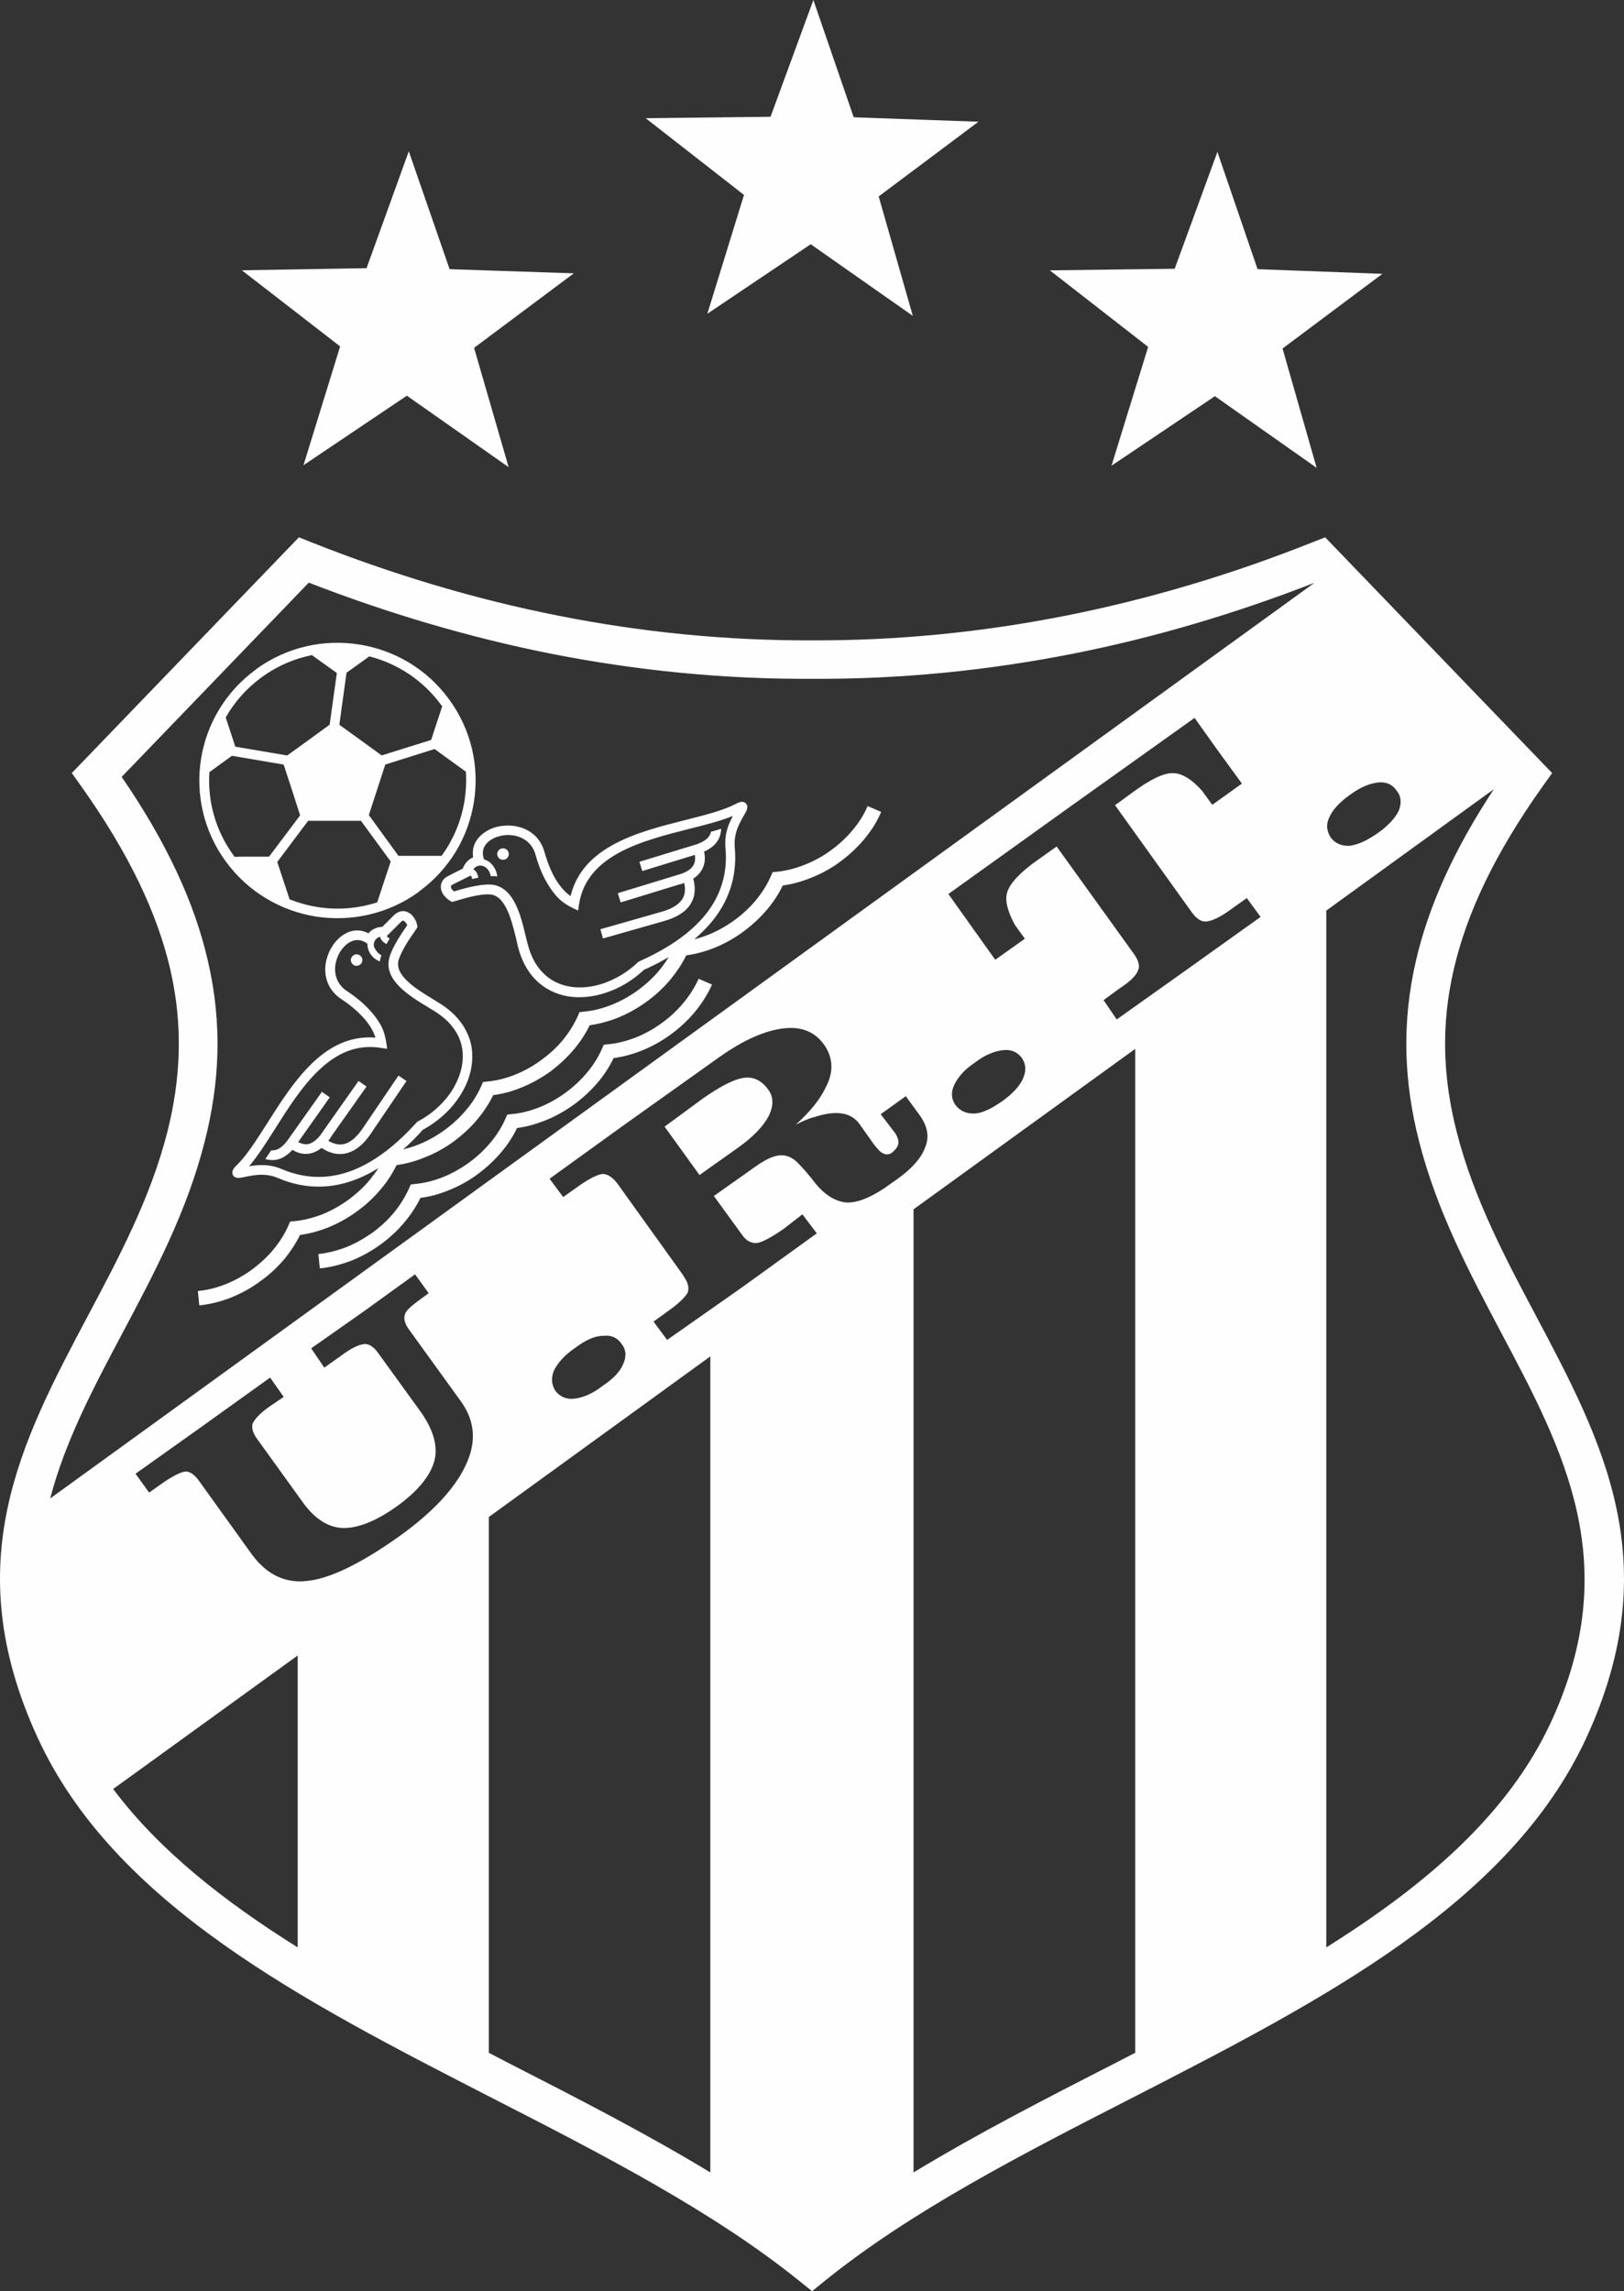 <svg width="95" height="134" viewBox="0 0 95 134" fill="none" xmlns="http://www.w3.org/2000/svg">
<rect x="0" y="0" width="95" height="134" fill="#333333" stroke="none"/>
<path fill-rule="evenodd" clip-rule="evenodd" d="M47.581 0.004L49.94 6.859L57.235 7.12L51.401 11.488L53.397 18.474L47.425 14.284L41.377 18.351L43.522 11.401L37.772 6.914L45.074 6.83L47.581 0V0.004ZM71.213 8.877L73.565 15.743L80.867 16.015L75.026 20.383L77.021 27.361L71.068 23.171L65.02 27.238L67.164 20.288L61.414 15.812L68.716 15.718L71.217 8.88L71.213 8.877ZM23.913 8.848L26.301 15.743L33.566 15.986L27.733 20.343L29.754 27.322L23.8 23.142L17.753 27.209L19.897 20.259L14.147 15.808L21.442 15.685L23.913 8.848Z" fill="#FEFEFE"/>
<path fill-rule="evenodd" clip-rule="evenodd" d="M78.962 46.491C79.591 46.024 80.132 45.821 80.609 45.763C81.085 45.709 81.47 45.886 81.703 46.248C81.975 46.574 82.001 46.983 81.815 47.432C81.608 47.842 81.216 48.291 80.587 48.729C79.958 49.167 79.416 49.41 78.94 49.468C78.501 49.486 78.108 49.337 77.846 48.982C77.614 48.617 77.548 48.236 77.763 47.798C77.941 47.378 78.362 46.911 78.962 46.491ZM66.361 55.831L61.811 49.508L60.735 50.272C59.714 50.982 59.114 51.626 58.936 52.13C58.758 52.633 58.925 53.26 59.365 54.089L59.953 54.9L58.22 56.132L56.835 54.19L55.479 52.285L62.661 47.135L69.879 41.986L71.264 43.927L72.649 45.828L70.915 47.07L70.326 46.259C69.727 45.578 69.138 45.216 68.604 45.216C68.062 45.205 67.284 45.589 66.274 46.328L65.227 47.092L69.741 53.39C70.014 53.745 70.275 53.922 70.573 53.893C70.875 53.864 71.351 53.662 71.951 53.223L72.936 52.524L73.743 53.625L69.549 56.62L65.325 59.623L64.558 58.493L65.485 57.812C66.114 57.403 66.477 57.048 66.572 56.747C66.695 56.515 66.601 56.186 66.365 55.834L66.361 55.831ZM57.028 62.147C57.627 61.68 58.187 61.477 58.667 61.419C59.143 61.365 59.499 61.513 59.772 61.868C60.033 62.259 60.033 62.643 59.848 63.063C59.67 63.502 59.248 63.951 58.649 64.389C58.02 64.827 57.489 65.099 57.009 65.124C56.559 65.142 56.177 64.994 55.904 64.639C55.643 64.284 55.614 63.893 55.821 63.454C56.01 63.034 56.402 62.56 57.028 62.147ZM40.916 68.724L43.191 67.109C44.052 66.493 44.659 65.866 44.961 65.28C45.259 64.682 45.259 64.15 44.943 63.73C44.557 63.197 44.081 62.955 43.511 63.038C42.922 63.121 42.144 63.531 41.123 64.24L38.877 65.892L40.919 68.72L40.916 68.724ZM39.978 74.602L36.082 69.173C35.809 68.847 35.547 68.659 35.249 68.659C34.951 68.688 34.501 68.919 33.901 69.329L32.945 70.01L32.149 68.938L36.307 65.935L42.082 61.821C43.46 60.85 44.685 60.293 45.789 60.151C46.865 60.01 47.643 60.34 48.177 61.057C48.741 61.832 48.795 62.69 48.279 63.643C47.952 64.324 47.371 65.034 46.556 65.769C46.978 65.562 47.305 65.414 47.643 65.33C48.897 64.921 49.795 65.041 50.293 65.758L51.118 66.924C51.332 67.196 51.503 67.398 51.678 67.464C51.827 67.547 52.005 67.518 52.154 67.435C52.368 67.257 52.517 67.08 52.546 66.902C52.583 66.725 52.517 66.511 52.368 66.276L51.518 65.164L52.986 64.11L53.811 65.24C54.28 65.903 54.374 66.526 54.102 67.145C53.858 67.797 53.222 68.478 52.172 69.18C51.096 69.981 50.206 70.357 49.511 70.328C48.828 70.263 48.145 69.843 47.498 68.948C47.254 68.651 46.982 68.322 46.655 67.996C46.364 67.699 46.008 67.54 45.615 67.569C45.23 67.598 44.754 67.829 44.212 68.213L41.759 69.948L43.387 72.186C43.62 72.552 43.947 72.726 44.278 72.7C44.605 72.646 45.11 72.374 45.833 71.878L46.938 71.02L47.781 72.132L43.427 75.275L39.026 78.365L38.23 77.293L39.157 76.623C39.785 76.174 40.112 75.819 40.232 75.587C40.327 75.29 40.243 74.989 39.971 74.609L39.978 74.602ZM33.639 78.835C34.239 78.386 34.773 78.126 35.278 78.126C35.755 78.071 36.111 78.227 36.347 78.582C36.645 78.937 36.645 79.357 36.46 79.766C36.282 80.215 35.86 80.653 35.235 81.063C34.635 81.537 34.065 81.744 33.614 81.798C33.145 81.856 32.782 81.704 32.491 81.349C32.258 80.983 32.229 80.574 32.407 80.154C32.622 79.716 33.007 79.266 33.643 78.828L33.639 78.835ZM27.028 82.055C27.795 83.174 27.878 84.387 27.217 85.749C26.581 87.082 25.287 88.473 23.314 89.881C21.104 91.439 19.334 92.315 17.996 92.456C16.684 92.623 15.579 92.083 14.7 90.863L11.658 86.629C11.385 86.245 11.123 86.061 10.851 86.061C10.589 86.09 10.167 86.292 9.597 86.676L8.724 87.292L7.928 86.191L11.85 83.402L15.801 80.567L16.597 81.697L15.735 82.283C15.194 82.667 14.892 83 14.772 83.272C14.718 83.504 14.772 83.804 15.063 84.185L17.665 87.795C18.378 88.813 19.174 89.324 20.035 89.364C20.907 89.392 21.972 88.98 23.208 88.103C24.433 87.216 25.156 86.332 25.4 85.474C25.643 84.616 25.352 83.634 24.64 82.609L22.132 79.147C21.871 78.763 21.569 78.578 21.3 78.607C21.002 78.636 20.551 78.839 19.951 79.288L18.97 79.987L18.203 78.857L21.256 76.713L24.28 74.529L25.076 75.63L24.393 76.134C23.971 76.46 23.699 76.695 23.673 76.938C23.608 77.144 23.692 77.47 23.993 77.85L27.035 82.059L27.028 82.055ZM32.647 36.006C37.535 36.977 42.486 37.469 47.487 37.451H47.505C52.513 37.469 57.456 36.977 62.352 36.006C67.248 35.036 72.071 33.59 76.807 31.704L77.519 31.425L90.796 45.212L90.255 45.969C87.463 49.888 85.799 53.394 85.039 56.707C84.279 59.974 84.41 63.071 85.217 66.214C86.202 70.067 88.034 73.537 89.84 76.934C93.762 84.333 97.509 91.384 92.81 101.608C88.317 111.365 77.297 117.011 66.23 122.693C59.772 125.996 53.291 129.317 48.217 133.421L47.505 134L46.785 133.421C41.701 129.317 35.224 125.996 28.773 122.693C17.698 117.011 6.678 111.368 2.193 101.608C-2.506 91.384 1.23 84.329 5.152 76.934C6.958 73.537 8.804 70.067 9.786 66.214C10.582 63.071 10.713 59.974 9.964 56.707C9.197 53.397 7.529 49.888 4.741 45.969L4.199 45.212L17.484 31.425L18.185 31.704C22.932 33.587 27.744 35.036 32.651 36.006H32.647ZM17.415 96.82L6.62 104.629C9.306 108.21 13.1 111.195 17.415 113.893V96.82ZM41.552 79.328L28.595 88.722V120.057C28.998 120.263 29.401 120.477 29.801 120.683C33.817 122.737 37.834 124.797 41.552 127.054V79.328ZM66.408 61.343L53.44 70.727V127.054C57.158 124.797 61.182 122.733 65.191 120.683C65.594 120.477 65.998 120.263 66.408 120.057V61.339V61.343ZM87.398 46.147L77.585 53.256V113.893C83.389 110.253 88.248 106.114 90.749 100.674C94.99 91.457 91.498 84.88 87.838 77.984C85.973 74.457 84.065 70.868 83.015 66.761C82.124 63.281 81.986 59.84 82.826 56.2C83.556 53.039 85.025 49.736 87.394 46.143L87.398 46.147ZM27.246 45.129L26.657 44.702L25.422 43.807L22.539 44.712L21.576 47.668L23.31 50.054H25.829C26.541 49.084 26.988 47.976 27.177 46.817C27.261 46.255 27.29 45.687 27.253 45.129H27.246ZM21.602 38.386L21.518 38.451L20.271 39.345L19.85 42.388L21.104 43.293L22.328 44.18L25.222 43.275L25.709 41.79L25.869 41.305L25.821 41.25C24.753 39.776 23.237 38.806 21.598 38.386H21.602ZM13.202 41.96L13.278 42.185L13.765 43.669L16.8 44.184L18.029 43.297L19.283 42.384L19.704 39.36L18.44 38.454L18.251 38.313C17.222 38.52 16.23 38.94 15.328 39.592C14.431 40.243 13.718 41.055 13.202 41.96ZM13.707 50.112L14.213 50.102H15.739L17.556 47.686L17.08 46.201L16.593 44.716L13.569 44.202L12.334 45.096L12.25 45.154C12.137 46.842 12.595 48.57 13.675 50.044C13.686 50.062 13.704 50.08 13.711 50.109L13.707 50.112ZM22.067 52.771L22.855 50.384L21.115 48.005H18.025L16.219 50.413L16.713 51.905L16.939 52.597C17.462 52.803 18.014 52.959 18.567 53.046C19.726 53.234 20.926 53.14 22.067 52.774V52.771ZM14.99 39.132C16.797 37.824 18.97 37.368 21.009 37.694C23.052 38.013 24.971 39.114 26.279 40.913C27.591 42.713 28.049 44.868 27.722 46.904C27.402 48.939 26.297 50.851 24.491 52.155V52.166C22.685 53.473 20.522 53.919 18.48 53.604C16.437 53.278 14.518 52.177 13.209 50.384C11.89 48.584 11.439 46.418 11.759 44.387C12.086 42.351 13.191 40.439 14.998 39.135H14.987L14.99 39.132ZM21.918 55.44C21.972 55.581 22.085 55.719 22.216 55.813C22.252 55.831 22.281 55.849 22.31 55.86C22.292 55.914 22.281 55.972 22.263 56.019C22.245 56.095 22.227 56.168 22.216 56.233C22.18 56.215 22.114 56.186 22.103 56.179C22.074 56.16 22.049 56.15 22.009 56.124C21.802 55.994 21.645 55.798 21.558 55.574C21.511 55.454 21.493 55.32 21.493 55.201L21.474 55.183C21.107 54.904 20.715 54.929 20.388 55.146C20.221 55.259 20.061 55.418 19.93 55.614C19.799 55.809 19.704 56.041 19.65 56.276C19.508 56.874 19.661 57.544 20.297 57.964C20.951 58.391 21.503 58.888 21.896 59.391C22.43 60.072 22.55 60.521 22.645 61.339L22.278 61.285C19.384 60.811 17.596 63.636 16.099 66.004C15.565 66.844 15.07 67.626 14.572 68.206C14.798 68.17 15.03 68.141 15.256 68.141C15.659 68.13 16.059 68.195 16.48 68.373C17.996 69.017 19.41 68.941 20.722 68.409C22.052 67.869 23.27 66.859 24.364 65.656L24.393 65.62L24.44 65.591C25.171 65.207 25.807 64.657 26.276 64.023C26.668 63.472 26.941 62.868 27.035 62.259C27.13 61.654 27.053 61.046 26.755 60.488C26.53 60.079 26.192 59.677 25.705 59.333C25.538 59.21 25.302 59.061 25.04 58.906C23.924 58.236 22.409 57.301 22.783 55.987C22.979 55.324 23.524 54.542 23.804 54.14L23.822 54.103C23.793 54.038 23.757 53.973 23.699 53.919C23.67 53.89 23.644 53.861 23.615 53.853C23.597 53.843 23.579 53.843 23.561 53.843C23.543 53.853 23.506 53.872 23.466 53.908L22.623 54.748C22.634 54.766 22.641 54.777 22.659 54.795C22.677 54.813 22.696 54.824 22.714 54.831C22.725 54.842 22.779 54.878 22.797 54.889C22.732 54.991 22.674 55.103 22.608 55.215C22.579 55.197 22.507 55.161 22.496 55.139C22.459 55.121 22.419 55.092 22.394 55.063C22.31 54.98 22.252 54.886 22.234 54.784C22.198 54.795 22.15 54.813 22.114 54.831C21.889 54.962 21.812 55.215 21.907 55.447L21.918 55.44ZM20.664 55.878C20.813 55.766 21.02 55.802 21.133 55.954C21.245 56.102 21.209 56.32 21.056 56.421C20.907 56.533 20.693 56.497 20.588 56.345C20.475 56.197 20.511 55.99 20.664 55.878ZM15.863 67.279C16.012 67.29 16.161 67.261 16.302 67.185C16.47 67.091 16.63 66.942 16.79 66.736L18.832 63.853L19.29 64.179L17.444 66.79C17.669 66.909 17.873 66.949 18.062 66.902C18.294 66.837 18.52 66.67 18.734 66.399L20.973 63.219L21.442 63.545L19.345 66.511H19.355C19.308 66.587 19.254 66.652 19.206 66.718C19.534 66.913 19.853 66.978 20.144 66.906C20.511 66.812 20.875 66.497 21.231 65.972L23.31 62.904L23.779 63.223L21.7 66.29C21.271 66.935 20.791 67.315 20.275 67.445C19.799 67.569 19.312 67.464 18.807 67.138C18.618 67.286 18.421 67.391 18.207 67.445C17.851 67.54 17.476 67.474 17.102 67.25C16.935 67.438 16.757 67.576 16.579 67.677C16.288 67.837 15.979 67.884 15.663 67.819L15.521 67.79C15.634 67.623 15.746 67.453 15.866 67.275L15.863 67.279ZM28.416 50.728C28.54 50.83 28.642 50.971 28.678 51.137C28.689 51.166 28.696 51.203 28.696 51.239H28.863C28.94 51.239 29.012 51.25 29.089 51.257C29.078 51.21 29.071 51.155 29.071 51.137C29.06 51.101 29.052 51.072 29.041 51.036C28.976 50.804 28.834 50.587 28.656 50.438C28.555 50.355 28.431 50.297 28.311 50.261V50.243C28.151 49.794 28.3 49.442 28.602 49.2C28.762 49.069 28.969 48.968 29.191 48.91C29.416 48.845 29.667 48.816 29.91 48.845C30.517 48.899 31.117 49.247 31.324 49.975C31.531 50.739 31.829 51.413 32.196 51.945C32.672 52.655 33.069 52.916 33.817 53.252L33.872 52.886C34.322 49.996 37.572 49.174 40.294 48.483C41.257 48.24 42.159 48.016 42.867 47.718C42.766 47.932 42.66 48.139 42.587 48.352C42.457 48.736 42.398 49.127 42.438 49.594C42.587 51.217 42.075 52.542 41.166 53.614C40.24 54.705 38.891 55.556 37.412 56.218L37.365 56.236L37.328 56.266C36.729 56.845 36.009 57.272 35.26 57.526C34.624 57.732 33.959 57.805 33.341 57.703C32.742 57.602 32.189 57.341 31.749 56.881C31.411 56.544 31.15 56.099 30.964 55.538C30.899 55.342 30.833 55.07 30.757 54.773C30.459 53.513 30.045 51.789 28.671 51.731C27.977 51.713 27.061 51.985 26.592 52.122L26.555 52.133C26.501 52.086 26.443 52.032 26.407 51.967C26.388 51.93 26.377 51.891 26.377 51.865C26.366 51.847 26.377 51.829 26.388 51.811C26.399 51.793 26.425 51.764 26.472 51.735L27.541 51.203C27.541 51.203 27.559 51.231 27.57 51.25C27.58 51.268 27.588 51.286 27.599 51.315C27.599 51.326 27.61 51.391 27.617 51.409C27.737 51.38 27.86 51.355 27.98 51.333C27.969 51.297 27.962 51.221 27.951 51.203C27.94 51.155 27.922 51.119 27.904 51.079C27.857 50.978 27.784 50.891 27.689 50.848C27.708 50.811 27.744 50.772 27.773 50.746C27.969 50.58 28.224 50.587 28.42 50.735L28.416 50.728ZM29.23 49.674C29.071 49.786 29.041 50 29.154 50.149C29.256 50.297 29.474 50.326 29.623 50.225C29.772 50.112 29.812 49.899 29.699 49.75C29.587 49.602 29.38 49.573 29.23 49.674ZM41.588 48.649C41.559 48.798 41.486 48.928 41.363 49.04C41.221 49.171 41.035 49.272 40.792 49.366L37.405 50.402L37.572 50.942L40.643 50C40.69 50.243 40.654 50.456 40.548 50.627C40.429 50.822 40.192 50.982 39.865 51.101L36.14 52.238L36.307 52.778L39.782 51.713V51.724C39.865 51.695 39.949 51.67 40.025 51.641C40.109 52.014 40.072 52.332 39.913 52.582C39.705 52.908 39.295 53.162 38.688 53.328L35.122 54.346L35.271 54.886L38.847 53.868C39.596 53.654 40.112 53.328 40.392 52.879C40.654 52.47 40.712 51.967 40.552 51.387C40.759 51.257 40.919 51.097 41.028 50.92C41.224 50.601 41.283 50.239 41.188 49.808C41.413 49.707 41.599 49.584 41.752 49.446C41.995 49.214 42.137 48.943 42.173 48.617L42.191 48.468C41.995 48.533 41.799 48.588 41.592 48.646L41.588 48.649ZM41.653 57.577C41.41 58.127 41.072 58.667 40.65 59.181C40.247 59.666 39.76 60.123 39.218 60.514C38.666 60.916 38.084 61.231 37.485 61.466C36.961 61.673 36.416 61.81 35.893 61.886C35.667 62.361 35.369 62.828 35.002 63.266C34.599 63.751 34.112 64.208 33.559 64.61C33.018 65.001 32.436 65.32 31.837 65.551C31.302 65.758 30.768 65.906 30.245 65.972C30.019 66.446 29.721 66.913 29.354 67.351C28.943 67.837 28.464 68.293 27.911 68.695C27.37 69.097 26.777 69.405 26.188 69.637C25.654 69.85 25.12 69.992 24.596 70.057C24.364 70.531 24.062 70.998 23.699 71.436C23.295 71.929 22.819 72.378 22.267 72.78C21.714 73.182 21.133 73.497 20.544 73.733C19.926 73.964 19.308 74.124 18.709 74.182L18.625 73.341C19.148 73.287 19.694 73.153 20.228 72.95C20.751 72.744 21.267 72.454 21.772 72.103C22.267 71.741 22.699 71.339 23.055 70.908C23.422 70.459 23.71 69.984 23.928 69.499L24.029 69.274L24.273 69.245C24.796 69.198 25.342 69.068 25.883 68.854C26.399 68.648 26.923 68.369 27.417 68.007C27.911 67.652 28.344 67.243 28.7 66.812C29.067 66.374 29.365 65.899 29.572 65.414L29.674 65.189L29.918 65.16C30.441 65.113 30.986 64.983 31.528 64.769C32.044 64.563 32.567 64.284 33.061 63.922C33.556 63.559 33.988 63.157 34.344 62.727C34.719 62.277 35.01 61.814 35.217 61.328L35.318 61.104L35.562 61.075C36.096 61.028 36.638 60.887 37.172 60.684C37.695 60.477 38.212 60.199 38.706 59.836C39.211 59.471 39.633 59.072 39.989 58.641C40.363 58.192 40.654 57.718 40.868 57.243L41.646 57.58L41.653 57.577ZM51.55 47.472C51.318 48.034 50.98 48.573 50.558 49.077C50.155 49.562 49.668 50.018 49.115 50.42C48.574 50.822 47.981 51.13 47.382 51.362C46.847 51.575 46.313 51.717 45.789 51.789C45.564 52.256 45.266 52.724 44.899 53.162C44.488 53.654 44.009 54.103 43.456 54.505C42.915 54.907 42.322 55.222 41.733 55.458C41.199 55.664 40.665 55.802 40.141 55.878C39.909 56.352 39.607 56.812 39.244 57.258C38.84 57.743 38.364 58.2 37.812 58.591C37.259 58.993 36.678 59.308 36.089 59.543C35.555 59.749 35.02 59.887 34.497 59.963C34.264 60.438 33.963 60.905 33.599 61.343C33.196 61.828 32.709 62.285 32.167 62.687C31.615 63.078 31.033 63.397 30.445 63.628C29.91 63.842 29.369 63.983 28.852 64.048C28.62 64.523 28.318 64.99 27.955 65.428C27.551 65.924 27.064 66.37 26.523 66.772C25.97 67.174 25.389 67.482 24.789 67.713C24.266 67.927 23.721 68.068 23.197 68.141C22.972 68.608 22.674 69.075 22.307 69.513C21.896 70.01 21.416 70.466 20.864 70.857C20.322 71.259 19.73 71.574 19.141 71.809C18.607 72.016 18.073 72.154 17.549 72.23C17.317 72.704 17.015 73.164 16.659 73.609C16.248 74.095 15.768 74.551 15.216 74.942C14.674 75.344 14.082 75.659 13.493 75.895C12.875 76.137 12.257 76.286 11.658 76.344L11.574 75.504C12.097 75.457 12.642 75.326 13.184 75.112C13.7 74.906 14.223 74.627 14.718 74.265C15.212 73.903 15.645 73.501 16.001 73.07C16.368 72.621 16.666 72.146 16.873 71.672L16.975 71.44L17.218 71.422C17.742 71.368 18.287 71.234 18.828 71.031C19.345 70.824 19.868 70.538 20.362 70.183C20.857 69.818 21.289 69.419 21.645 68.988C21.823 68.764 21.991 68.539 22.132 68.318C21.74 68.561 21.347 68.767 20.933 68.934C19.49 69.521 17.92 69.604 16.262 68.898C15.917 68.749 15.59 68.702 15.259 68.702C14.921 68.713 14.565 68.778 14.184 68.862C13.864 68.927 13.689 68.872 13.613 68.695C13.547 68.528 13.624 68.369 13.82 68.173C14.402 67.623 14.979 66.71 15.619 65.711C17.146 63.302 18.952 60.449 21.965 60.684C21.863 60.365 21.692 60.057 21.449 59.742C21.082 59.286 20.588 58.837 19.97 58.435C19.108 57.866 18.901 56.961 19.09 56.16C19.166 55.853 19.286 55.563 19.454 55.313C19.621 55.052 19.839 54.839 20.072 54.679C20.511 54.389 21.035 54.313 21.551 54.585C21.634 54.491 21.729 54.408 21.831 54.353C21.991 54.259 22.176 54.212 22.365 54.205L23.066 53.506C23.186 53.394 23.321 53.328 23.452 53.299C23.582 53.27 23.713 53.288 23.826 53.336C23.928 53.383 24.033 53.448 24.106 53.531C24.255 53.691 24.367 53.904 24.404 54.111L24.422 54.223L24.357 54.324L24.262 54.466C24 54.839 23.484 55.585 23.317 56.153C23.063 57.059 24.367 57.852 25.331 58.438C25.592 58.598 25.836 58.746 26.032 58.888C26.585 59.29 26.988 59.757 27.239 60.238C27.606 60.908 27.697 61.636 27.584 62.357C27.482 63.056 27.173 63.748 26.712 64.371C26.218 65.052 25.523 65.649 24.735 66.076C24.367 66.486 23.986 66.87 23.582 67.225C23.873 67.148 24.171 67.065 24.462 66.946C24.978 66.739 25.502 66.46 25.996 66.098C26.49 65.743 26.923 65.334 27.279 64.903C27.653 64.465 27.944 63.99 28.158 63.505L28.253 63.281L28.507 63.252C29.031 63.205 29.576 63.074 30.107 62.861C30.63 62.654 31.146 62.375 31.64 62.013C32.145 61.647 32.578 61.249 32.931 60.818C33.298 60.369 33.585 59.905 33.803 59.42L33.897 59.195L34.152 59.166C34.675 59.119 35.22 58.989 35.755 58.775C36.278 58.569 36.794 58.29 37.299 57.928C37.794 57.566 38.226 57.164 38.582 56.733C38.779 56.49 38.957 56.236 39.117 55.976C38.658 56.247 38.172 56.497 37.666 56.722C37.019 57.337 36.234 57.805 35.42 58.066C34.69 58.308 33.941 58.384 33.228 58.272C32.516 58.149 31.851 57.834 31.317 57.283C30.931 56.892 30.615 56.37 30.401 55.715C30.325 55.49 30.259 55.222 30.194 54.911C29.932 53.821 29.565 52.336 28.631 52.307C28.031 52.278 27.17 52.539 26.73 52.669L26.563 52.716L26.45 52.752L26.348 52.698C26.17 52.597 25.992 52.427 25.89 52.242C25.832 52.141 25.796 52.028 25.789 51.916C25.778 51.786 25.807 51.655 25.872 51.543C25.938 51.423 26.039 51.318 26.192 51.246L27.072 50.797C27.137 50.619 27.239 50.46 27.381 50.33C27.464 50.254 27.57 50.188 27.679 50.141C27.584 49.573 27.82 49.095 28.231 48.769C28.456 48.591 28.725 48.45 29.027 48.367C29.318 48.291 29.634 48.265 29.943 48.291C30.775 48.367 31.571 48.83 31.851 49.83C32.047 50.529 32.309 51.145 32.636 51.63C32.861 51.956 33.105 52.217 33.377 52.405C34.09 49.475 37.365 48.646 40.138 47.947C41.29 47.657 42.348 47.385 43.049 47.012C43.293 46.882 43.471 46.853 43.609 46.965C43.758 47.096 43.751 47.284 43.591 47.563C43.394 47.9 43.216 48.215 43.104 48.541C43.002 48.848 42.955 49.167 42.98 49.54C43.147 51.34 42.577 52.796 41.577 53.98C41.286 54.317 40.97 54.632 40.614 54.933C40.876 54.868 41.137 54.784 41.41 54.679C41.926 54.473 42.449 54.187 42.944 53.832C43.438 53.47 43.87 53.068 44.227 52.637C44.594 52.188 44.892 51.713 45.099 51.228L45.201 51.003L45.444 50.985C45.968 50.931 46.513 50.797 47.054 50.583C47.578 50.377 48.105 50.098 48.599 49.736C49.093 49.381 49.526 48.972 49.882 48.541C50.256 48.102 50.547 47.628 50.754 47.143L51.532 47.48L51.55 47.472ZM2.942 87.632L76.894 34.083C72.242 35.894 67.542 37.285 62.796 38.226C57.787 39.215 52.695 39.729 47.509 39.7C42.311 39.729 37.219 39.215 32.2 38.226C27.435 37.274 22.725 35.883 18.062 34.076L7.118 45.437C9.768 49.297 11.389 52.825 12.163 56.204C13.006 59.844 12.864 63.284 11.974 66.765C10.934 70.868 9.026 74.461 7.151 77.988C5.464 81.168 3.807 84.293 2.938 87.632H2.942Z" fill="#FEFEFE"/>
</svg>
